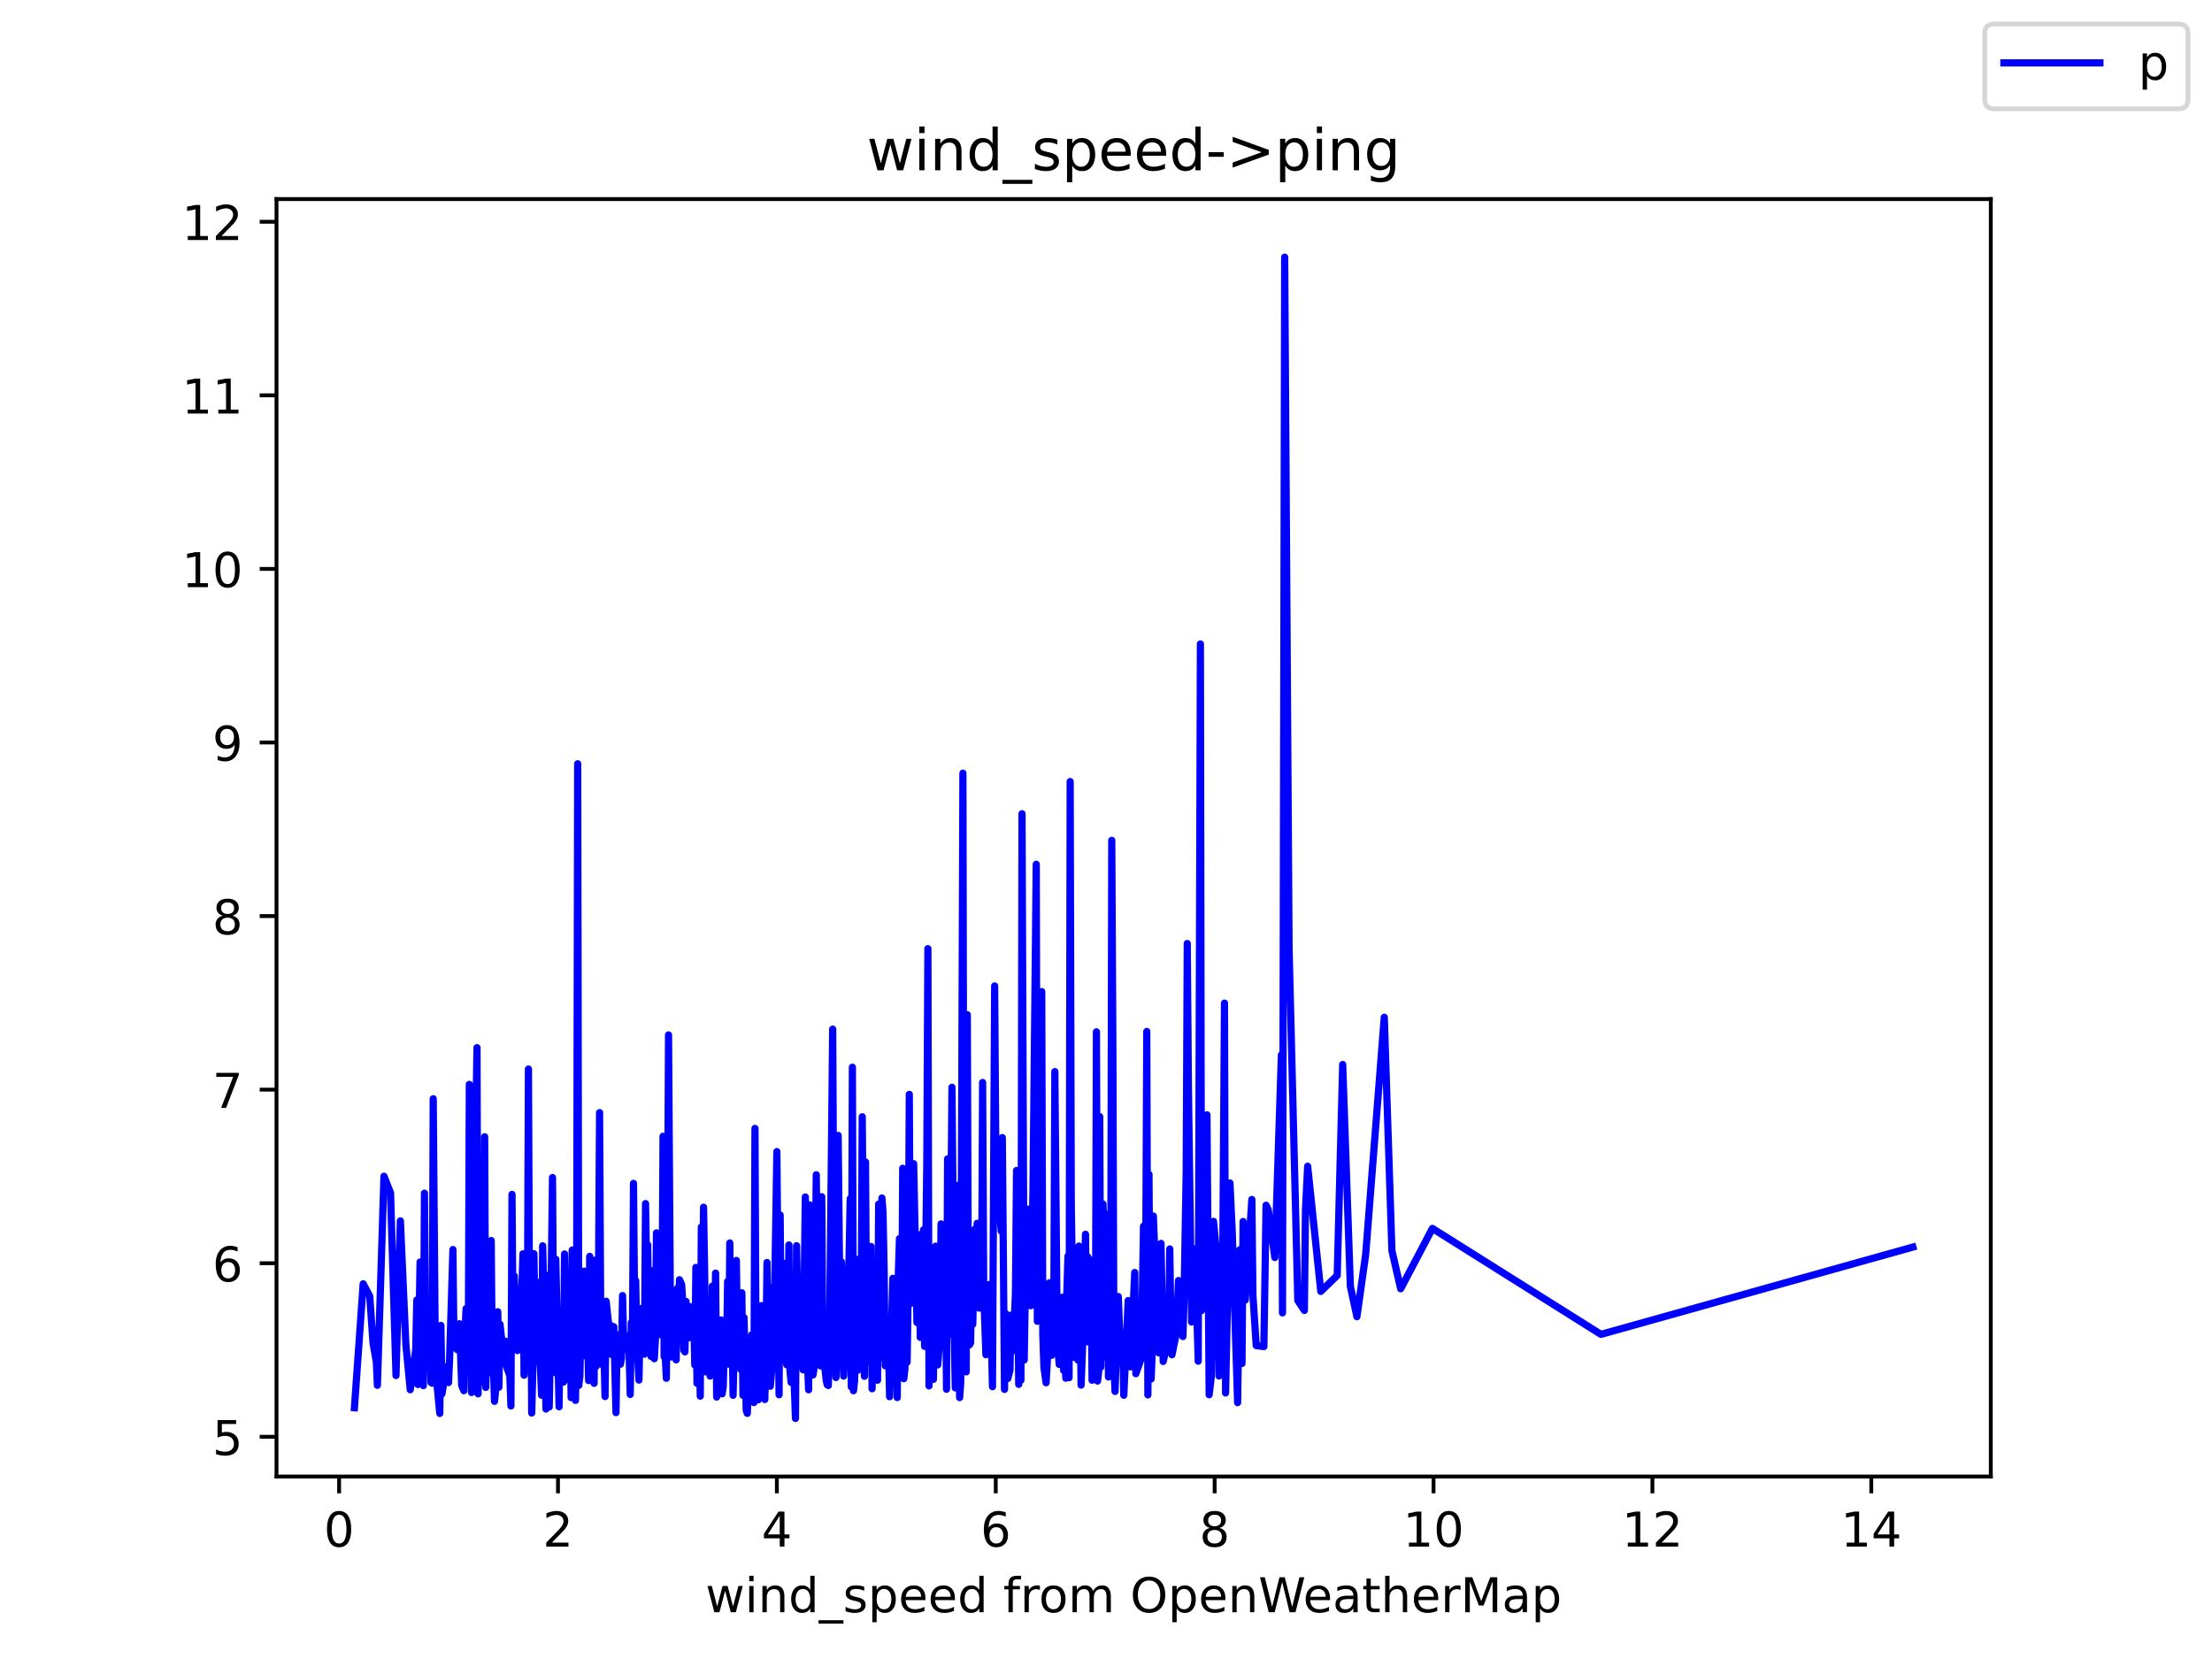 <?xml version="1.0" encoding="utf-8" standalone="no"?>
<!DOCTYPE svg PUBLIC "-//W3C//DTD SVG 1.1//EN"
  "http://www.w3.org/Graphics/SVG/1.1/DTD/svg11.dtd">
<!-- Created with matplotlib (https://matplotlib.org/) -->
<svg height="345.6pt" version="1.1" viewBox="0 0 460.8 345.6" width="460.8pt" xmlns="http://www.w3.org/2000/svg" xmlns:xlink="http://www.w3.org/1999/xlink">
 <defs>
  <style type="text/css">*{stroke-linecap:butt;stroke-linejoin:round;}</style>
 </defs>
 <g id="figure_1">
  <g id="patch_1">
   <path d="M 0 345.6 
L 460.8 345.6 
L 460.8 0 
L 0 0 
z
" style="fill:#ffffff;"/>
  </g>
  <g id="axes_1">
   <g id="patch_2">
    <path d="M 57.6 307.584 
L 414.72 307.584 
L 414.72 41.472 
L 57.6 41.472 
z
" style="fill:#ffffff;"/>
   </g>
   <g id="matplotlib.axis_1">
    <g id="xtick_1">
     <g id="line2d_1">
      <defs>
       <path d="M 0 0 
L 0 3.5 
" id="mdfc6bd6bf9" style="stroke:#000000;stroke-width:0.8;"/>
      </defs>
      <g>
       <use style="stroke:#000000;stroke-width:0.8;" x="70.641" xlink:href="#mdfc6bd6bf9" y="307.584"/>
      </g>
     </g>
     <g id="text_1">
      <!-- 0 -->
      <g transform="translate(67.46 322.182)scale(0.1 -0.1)">
       <defs>
        <path d="M 31.781 66.406 
Q 24.172 66.406 20.328 58.906 
Q 16.5 51.422 16.5 36.375 
Q 16.5 21.391 20.328 13.891 
Q 24.172 6.391 31.781 6.391 
Q 39.453 6.391 43.281 13.891 
Q 47.125 21.391 47.125 36.375 
Q 47.125 51.422 43.281 58.906 
Q 39.453 66.406 31.781 66.406 
z
M 31.781 74.219 
Q 44.047 74.219 50.516 64.516 
Q 56.984 54.828 56.984 36.375 
Q 56.984 17.969 50.516 8.266 
Q 44.047 -1.422 31.781 -1.422 
Q 19.531 -1.422 13.062 8.266 
Q 6.594 17.969 6.594 36.375 
Q 6.594 54.828 13.062 64.516 
Q 19.531 74.219 31.781 74.219 
z
" id="DejaVuSans-48"/>
       </defs>
       <use xlink:href="#DejaVuSans-48"/>
      </g>
     </g>
    </g>
    <g id="xtick_2">
     <g id="line2d_2">
      <g>
       <use style="stroke:#000000;stroke-width:0.8;" x="116.238" xlink:href="#mdfc6bd6bf9" y="307.584"/>
      </g>
     </g>
     <g id="text_2">
      <!-- 2 -->
      <g transform="translate(113.057 322.182)scale(0.1 -0.1)">
       <defs>
        <path d="M 19.188 8.297 
L 53.609 8.297 
L 53.609 0 
L 7.328 0 
L 7.328 8.297 
Q 12.938 14.109 22.625 23.891 
Q 32.328 33.688 34.812 36.531 
Q 39.547 41.844 41.422 45.531 
Q 43.312 49.219 43.312 52.781 
Q 43.312 58.594 39.234 62.25 
Q 35.156 65.922 28.609 65.922 
Q 23.969 65.922 18.812 64.312 
Q 13.672 62.703 7.812 59.422 
L 7.812 69.391 
Q 13.766 71.781 18.938 73 
Q 24.125 74.219 28.422 74.219 
Q 39.75 74.219 46.484 68.547 
Q 53.219 62.891 53.219 53.422 
Q 53.219 48.922 51.531 44.891 
Q 49.859 40.875 45.406 35.406 
Q 44.188 33.984 37.641 27.219 
Q 31.109 20.453 19.188 8.297 
z
" id="DejaVuSans-50"/>
       </defs>
       <use xlink:href="#DejaVuSans-50"/>
      </g>
     </g>
    </g>
    <g id="xtick_3">
     <g id="line2d_3">
      <g>
       <use style="stroke:#000000;stroke-width:0.8;" x="161.836" xlink:href="#mdfc6bd6bf9" y="307.584"/>
      </g>
     </g>
     <g id="text_3">
      <!-- 4 -->
      <g transform="translate(158.655 322.182)scale(0.1 -0.1)">
       <defs>
        <path d="M 37.797 64.312 
L 12.891 25.391 
L 37.797 25.391 
z
M 35.203 72.906 
L 47.609 72.906 
L 47.609 25.391 
L 58.016 25.391 
L 58.016 17.188 
L 47.609 17.188 
L 47.609 0 
L 37.797 0 
L 37.797 17.188 
L 4.891 17.188 
L 4.891 26.703 
z
" id="DejaVuSans-52"/>
       </defs>
       <use xlink:href="#DejaVuSans-52"/>
      </g>
     </g>
    </g>
    <g id="xtick_4">
     <g id="line2d_4">
      <g>
       <use style="stroke:#000000;stroke-width:0.8;" x="207.434" xlink:href="#mdfc6bd6bf9" y="307.584"/>
      </g>
     </g>
     <g id="text_4">
      <!-- 6 -->
      <g transform="translate(204.252 322.182)scale(0.1 -0.1)">
       <defs>
        <path d="M 33.016 40.375 
Q 26.375 40.375 22.484 35.828 
Q 18.609 31.297 18.609 23.391 
Q 18.609 15.531 22.484 10.953 
Q 26.375 6.391 33.016 6.391 
Q 39.656 6.391 43.531 10.953 
Q 47.406 15.531 47.406 23.391 
Q 47.406 31.297 43.531 35.828 
Q 39.656 40.375 33.016 40.375 
z
M 52.594 71.297 
L 52.594 62.312 
Q 48.875 64.062 45.094 64.984 
Q 41.312 65.922 37.594 65.922 
Q 27.828 65.922 22.672 59.328 
Q 17.531 52.734 16.797 39.406 
Q 19.672 43.656 24.016 45.922 
Q 28.375 48.188 33.594 48.188 
Q 44.578 48.188 50.953 41.516 
Q 57.328 34.859 57.328 23.391 
Q 57.328 12.156 50.688 5.359 
Q 44.047 -1.422 33.016 -1.422 
Q 20.359 -1.422 13.672 8.266 
Q 6.984 17.969 6.984 36.375 
Q 6.984 53.656 15.188 63.938 
Q 23.391 74.219 37.203 74.219 
Q 40.922 74.219 44.703 73.484 
Q 48.484 72.75 52.594 71.297 
z
" id="DejaVuSans-54"/>
       </defs>
       <use xlink:href="#DejaVuSans-54"/>
      </g>
     </g>
    </g>
    <g id="xtick_5">
     <g id="line2d_5">
      <g>
       <use style="stroke:#000000;stroke-width:0.8;" x="253.031" xlink:href="#mdfc6bd6bf9" y="307.584"/>
      </g>
     </g>
     <g id="text_5">
      <!-- 8 -->
      <g transform="translate(249.85 322.182)scale(0.1 -0.1)">
       <defs>
        <path d="M 31.781 34.625 
Q 24.75 34.625 20.719 30.859 
Q 16.703 27.094 16.703 20.516 
Q 16.703 13.922 20.719 10.156 
Q 24.75 6.391 31.781 6.391 
Q 38.812 6.391 42.859 10.172 
Q 46.922 13.969 46.922 20.516 
Q 46.922 27.094 42.891 30.859 
Q 38.875 34.625 31.781 34.625 
z
M 21.922 38.812 
Q 15.578 40.375 12.031 44.719 
Q 8.5 49.078 8.5 55.328 
Q 8.5 64.062 14.719 69.141 
Q 20.953 74.219 31.781 74.219 
Q 42.672 74.219 48.875 69.141 
Q 55.078 64.062 55.078 55.328 
Q 55.078 49.078 51.531 44.719 
Q 48 40.375 41.703 38.812 
Q 48.828 37.156 52.797 32.312 
Q 56.781 27.484 56.781 20.516 
Q 56.781 9.906 50.312 4.234 
Q 43.844 -1.422 31.781 -1.422 
Q 19.734 -1.422 13.25 4.234 
Q 6.781 9.906 6.781 20.516 
Q 6.781 27.484 10.781 32.312 
Q 14.797 37.156 21.922 38.812 
z
M 18.312 54.391 
Q 18.312 48.734 21.844 45.562 
Q 25.391 42.391 31.781 42.391 
Q 38.141 42.391 41.719 45.562 
Q 45.312 48.734 45.312 54.391 
Q 45.312 60.062 41.719 63.234 
Q 38.141 66.406 31.781 66.406 
Q 25.391 66.406 21.844 63.234 
Q 18.312 60.062 18.312 54.391 
z
" id="DejaVuSans-56"/>
       </defs>
       <use xlink:href="#DejaVuSans-56"/>
      </g>
     </g>
    </g>
    <g id="xtick_6">
     <g id="line2d_6">
      <g>
       <use style="stroke:#000000;stroke-width:0.8;" x="298.629" xlink:href="#mdfc6bd6bf9" y="307.584"/>
      </g>
     </g>
     <g id="text_6">
      <!-- 10 -->
      <g transform="translate(292.266 322.182)scale(0.1 -0.1)">
       <defs>
        <path d="M 12.406 8.297 
L 28.516 8.297 
L 28.516 63.922 
L 10.984 60.406 
L 10.984 69.391 
L 28.422 72.906 
L 38.281 72.906 
L 38.281 8.297 
L 54.391 8.297 
L 54.391 0 
L 12.406 0 
z
" id="DejaVuSans-49"/>
       </defs>
       <use xlink:href="#DejaVuSans-49"/>
       <use x="63.623" xlink:href="#DejaVuSans-48"/>
      </g>
     </g>
    </g>
    <g id="xtick_7">
     <g id="line2d_7">
      <g>
       <use style="stroke:#000000;stroke-width:0.8;" x="344.226" xlink:href="#mdfc6bd6bf9" y="307.584"/>
      </g>
     </g>
     <g id="text_7">
      <!-- 12 -->
      <g transform="translate(337.864 322.182)scale(0.1 -0.1)">
       <use xlink:href="#DejaVuSans-49"/>
       <use x="63.623" xlink:href="#DejaVuSans-50"/>
      </g>
     </g>
    </g>
    <g id="xtick_8">
     <g id="line2d_8">
      <g>
       <use style="stroke:#000000;stroke-width:0.8;" x="389.824" xlink:href="#mdfc6bd6bf9" y="307.584"/>
      </g>
     </g>
     <g id="text_8">
      <!-- 14 -->
      <g transform="translate(383.461 322.182)scale(0.1 -0.1)">
       <use xlink:href="#DejaVuSans-49"/>
       <use x="63.623" xlink:href="#DejaVuSans-52"/>
      </g>
     </g>
    </g>
    <g id="text_9">
     <!-- wind_speed from OpenWeatherMap -->
     <g transform="translate(146.962 335.861)scale(0.1 -0.1)">
      <defs>
       <path d="M 4.203 54.688 
L 13.188 54.688 
L 24.422 12.016 
L 35.594 54.688 
L 46.188 54.688 
L 57.422 12.016 
L 68.609 54.688 
L 77.594 54.688 
L 63.281 0 
L 52.688 0 
L 40.922 44.828 
L 29.109 0 
L 18.5 0 
z
" id="DejaVuSans-119"/>
       <path d="M 9.422 54.688 
L 18.406 54.688 
L 18.406 0 
L 9.422 0 
z
M 9.422 75.984 
L 18.406 75.984 
L 18.406 64.594 
L 9.422 64.594 
z
" id="DejaVuSans-105"/>
       <path d="M 54.891 33.016 
L 54.891 0 
L 45.906 0 
L 45.906 32.719 
Q 45.906 40.484 42.875 44.328 
Q 39.844 48.188 33.797 48.188 
Q 26.516 48.188 22.312 43.547 
Q 18.109 38.922 18.109 30.906 
L 18.109 0 
L 9.078 0 
L 9.078 54.688 
L 18.109 54.688 
L 18.109 46.188 
Q 21.344 51.125 25.703 53.562 
Q 30.078 56 35.797 56 
Q 45.219 56 50.047 50.172 
Q 54.891 44.344 54.891 33.016 
z
" id="DejaVuSans-110"/>
       <path d="M 45.406 46.391 
L 45.406 75.984 
L 54.391 75.984 
L 54.391 0 
L 45.406 0 
L 45.406 8.203 
Q 42.578 3.328 38.25 0.953 
Q 33.938 -1.422 27.875 -1.422 
Q 17.969 -1.422 11.734 6.484 
Q 5.516 14.406 5.516 27.297 
Q 5.516 40.188 11.734 48.094 
Q 17.969 56 27.875 56 
Q 33.938 56 38.25 53.625 
Q 42.578 51.266 45.406 46.391 
z
M 14.797 27.297 
Q 14.797 17.391 18.875 11.75 
Q 22.953 6.109 30.078 6.109 
Q 37.203 6.109 41.297 11.75 
Q 45.406 17.391 45.406 27.297 
Q 45.406 37.203 41.297 42.844 
Q 37.203 48.484 30.078 48.484 
Q 22.953 48.484 18.875 42.844 
Q 14.797 37.203 14.797 27.297 
z
" id="DejaVuSans-100"/>
       <path d="M 50.984 -16.609 
L 50.984 -23.578 
L -0.984 -23.578 
L -0.984 -16.609 
z
" id="DejaVuSans-95"/>
       <path d="M 44.281 53.078 
L 44.281 44.578 
Q 40.484 46.531 36.375 47.5 
Q 32.281 48.484 27.875 48.484 
Q 21.188 48.484 17.844 46.438 
Q 14.5 44.391 14.5 40.281 
Q 14.5 37.156 16.891 35.375 
Q 19.281 33.594 26.516 31.984 
L 29.594 31.297 
Q 39.156 29.25 43.188 25.516 
Q 47.219 21.781 47.219 15.094 
Q 47.219 7.469 41.188 3.016 
Q 35.156 -1.422 24.609 -1.422 
Q 20.219 -1.422 15.453 -0.562 
Q 10.688 0.297 5.422 2 
L 5.422 11.281 
Q 10.406 8.688 15.234 7.391 
Q 20.062 6.109 24.812 6.109 
Q 31.156 6.109 34.562 8.281 
Q 37.984 10.453 37.984 14.406 
Q 37.984 18.062 35.516 20.016 
Q 33.062 21.969 24.703 23.781 
L 21.578 24.516 
Q 13.234 26.266 9.516 29.906 
Q 5.812 33.547 5.812 39.891 
Q 5.812 47.609 11.281 51.797 
Q 16.75 56 26.812 56 
Q 31.781 56 36.172 55.266 
Q 40.578 54.547 44.281 53.078 
z
" id="DejaVuSans-115"/>
       <path d="M 18.109 8.203 
L 18.109 -20.797 
L 9.078 -20.797 
L 9.078 54.688 
L 18.109 54.688 
L 18.109 46.391 
Q 20.953 51.266 25.266 53.625 
Q 29.594 56 35.594 56 
Q 45.562 56 51.781 48.094 
Q 58.016 40.188 58.016 27.297 
Q 58.016 14.406 51.781 6.484 
Q 45.562 -1.422 35.594 -1.422 
Q 29.594 -1.422 25.266 0.953 
Q 20.953 3.328 18.109 8.203 
z
M 48.688 27.297 
Q 48.688 37.203 44.609 42.844 
Q 40.531 48.484 33.406 48.484 
Q 26.266 48.484 22.188 42.844 
Q 18.109 37.203 18.109 27.297 
Q 18.109 17.391 22.188 11.75 
Q 26.266 6.109 33.406 6.109 
Q 40.531 6.109 44.609 11.75 
Q 48.688 17.391 48.688 27.297 
z
" id="DejaVuSans-112"/>
       <path d="M 56.203 29.594 
L 56.203 25.203 
L 14.891 25.203 
Q 15.484 15.922 20.484 11.062 
Q 25.484 6.203 34.422 6.203 
Q 39.594 6.203 44.453 7.469 
Q 49.312 8.734 54.109 11.281 
L 54.109 2.781 
Q 49.266 0.734 44.188 -0.344 
Q 39.109 -1.422 33.891 -1.422 
Q 20.797 -1.422 13.156 6.188 
Q 5.516 13.812 5.516 26.812 
Q 5.516 40.234 12.766 48.109 
Q 20.016 56 32.328 56 
Q 43.359 56 49.781 48.891 
Q 56.203 41.797 56.203 29.594 
z
M 47.219 32.234 
Q 47.125 39.594 43.094 43.984 
Q 39.062 48.391 32.422 48.391 
Q 24.906 48.391 20.391 44.141 
Q 15.875 39.891 15.188 32.172 
z
" id="DejaVuSans-101"/>
       <path id="DejaVuSans-32"/>
       <path d="M 37.109 75.984 
L 37.109 68.5 
L 28.516 68.5 
Q 23.688 68.5 21.797 66.547 
Q 19.922 64.594 19.922 59.516 
L 19.922 54.688 
L 34.719 54.688 
L 34.719 47.703 
L 19.922 47.703 
L 19.922 0 
L 10.891 0 
L 10.891 47.703 
L 2.297 47.703 
L 2.297 54.688 
L 10.891 54.688 
L 10.891 58.5 
Q 10.891 67.625 15.141 71.797 
Q 19.391 75.984 28.609 75.984 
z
" id="DejaVuSans-102"/>
       <path d="M 41.109 46.297 
Q 39.594 47.172 37.812 47.578 
Q 36.031 48 33.891 48 
Q 26.266 48 22.188 43.047 
Q 18.109 38.094 18.109 28.812 
L 18.109 0 
L 9.078 0 
L 9.078 54.688 
L 18.109 54.688 
L 18.109 46.188 
Q 20.953 51.172 25.484 53.578 
Q 30.031 56 36.531 56 
Q 37.453 56 38.578 55.875 
Q 39.703 55.766 41.062 55.516 
z
" id="DejaVuSans-114"/>
       <path d="M 30.609 48.391 
Q 23.391 48.391 19.188 42.75 
Q 14.984 37.109 14.984 27.297 
Q 14.984 17.484 19.156 11.844 
Q 23.344 6.203 30.609 6.203 
Q 37.797 6.203 41.984 11.859 
Q 46.188 17.531 46.188 27.297 
Q 46.188 37.016 41.984 42.703 
Q 37.797 48.391 30.609 48.391 
z
M 30.609 56 
Q 42.328 56 49.016 48.375 
Q 55.719 40.766 55.719 27.297 
Q 55.719 13.875 49.016 6.219 
Q 42.328 -1.422 30.609 -1.422 
Q 18.844 -1.422 12.172 6.219 
Q 5.516 13.875 5.516 27.297 
Q 5.516 40.766 12.172 48.375 
Q 18.844 56 30.609 56 
z
" id="DejaVuSans-111"/>
       <path d="M 52 44.188 
Q 55.375 50.25 60.062 53.125 
Q 64.75 56 71.094 56 
Q 79.641 56 84.281 50.016 
Q 88.922 44.047 88.922 33.016 
L 88.922 0 
L 79.891 0 
L 79.891 32.719 
Q 79.891 40.578 77.094 44.375 
Q 74.312 48.188 68.609 48.188 
Q 61.625 48.188 57.562 43.547 
Q 53.516 38.922 53.516 30.906 
L 53.516 0 
L 44.484 0 
L 44.484 32.719 
Q 44.484 40.625 41.703 44.406 
Q 38.922 48.188 33.109 48.188 
Q 26.219 48.188 22.156 43.531 
Q 18.109 38.875 18.109 30.906 
L 18.109 0 
L 9.078 0 
L 9.078 54.688 
L 18.109 54.688 
L 18.109 46.188 
Q 21.188 51.219 25.484 53.609 
Q 29.781 56 35.688 56 
Q 41.656 56 45.828 52.969 
Q 50 49.953 52 44.188 
z
" id="DejaVuSans-109"/>
       <path d="M 39.406 66.219 
Q 28.656 66.219 22.328 58.203 
Q 16.016 50.203 16.016 36.375 
Q 16.016 22.609 22.328 14.594 
Q 28.656 6.594 39.406 6.594 
Q 50.141 6.594 56.422 14.594 
Q 62.703 22.609 62.703 36.375 
Q 62.703 50.203 56.422 58.203 
Q 50.141 66.219 39.406 66.219 
z
M 39.406 74.219 
Q 54.734 74.219 63.906 63.938 
Q 73.094 53.656 73.094 36.375 
Q 73.094 19.141 63.906 8.859 
Q 54.734 -1.422 39.406 -1.422 
Q 24.031 -1.422 14.812 8.828 
Q 5.609 19.094 5.609 36.375 
Q 5.609 53.656 14.812 63.938 
Q 24.031 74.219 39.406 74.219 
z
" id="DejaVuSans-79"/>
       <path d="M 3.328 72.906 
L 13.281 72.906 
L 28.609 11.281 
L 43.891 72.906 
L 54.984 72.906 
L 70.312 11.281 
L 85.594 72.906 
L 95.609 72.906 
L 77.297 0 
L 64.891 0 
L 49.516 63.281 
L 33.984 0 
L 21.578 0 
z
" id="DejaVuSans-87"/>
       <path d="M 34.281 27.484 
Q 23.391 27.484 19.188 25 
Q 14.984 22.516 14.984 16.5 
Q 14.984 11.719 18.141 8.906 
Q 21.297 6.109 26.703 6.109 
Q 34.188 6.109 38.703 11.406 
Q 43.219 16.703 43.219 25.484 
L 43.219 27.484 
z
M 52.203 31.203 
L 52.203 0 
L 43.219 0 
L 43.219 8.297 
Q 40.141 3.328 35.547 0.953 
Q 30.953 -1.422 24.312 -1.422 
Q 15.922 -1.422 10.953 3.297 
Q 6 8.016 6 15.922 
Q 6 25.141 12.172 29.828 
Q 18.359 34.516 30.609 34.516 
L 43.219 34.516 
L 43.219 35.406 
Q 43.219 41.609 39.141 45 
Q 35.062 48.391 27.688 48.391 
Q 23 48.391 18.547 47.266 
Q 14.109 46.141 10.016 43.891 
L 10.016 52.203 
Q 14.938 54.109 19.578 55.047 
Q 24.219 56 28.609 56 
Q 40.484 56 46.344 49.844 
Q 52.203 43.703 52.203 31.203 
z
" id="DejaVuSans-97"/>
       <path d="M 18.312 70.219 
L 18.312 54.688 
L 36.812 54.688 
L 36.812 47.703 
L 18.312 47.703 
L 18.312 18.016 
Q 18.312 11.328 20.141 9.422 
Q 21.969 7.516 27.594 7.516 
L 36.812 7.516 
L 36.812 0 
L 27.594 0 
Q 17.188 0 13.234 3.875 
Q 9.281 7.766 9.281 18.016 
L 9.281 47.703 
L 2.688 47.703 
L 2.688 54.688 
L 9.281 54.688 
L 9.281 70.219 
z
" id="DejaVuSans-116"/>
       <path d="M 54.891 33.016 
L 54.891 0 
L 45.906 0 
L 45.906 32.719 
Q 45.906 40.484 42.875 44.328 
Q 39.844 48.188 33.797 48.188 
Q 26.516 48.188 22.312 43.547 
Q 18.109 38.922 18.109 30.906 
L 18.109 0 
L 9.078 0 
L 9.078 75.984 
L 18.109 75.984 
L 18.109 46.188 
Q 21.344 51.125 25.703 53.562 
Q 30.078 56 35.797 56 
Q 45.219 56 50.047 50.172 
Q 54.891 44.344 54.891 33.016 
z
" id="DejaVuSans-104"/>
       <path d="M 9.812 72.906 
L 24.516 72.906 
L 43.109 23.297 
L 61.812 72.906 
L 76.516 72.906 
L 76.516 0 
L 66.891 0 
L 66.891 64.016 
L 48.094 14.016 
L 38.188 14.016 
L 19.391 64.016 
L 19.391 0 
L 9.812 0 
z
" id="DejaVuSans-77"/>
      </defs>
      <use xlink:href="#DejaVuSans-119"/>
      <use x="81.787" xlink:href="#DejaVuSans-105"/>
      <use x="109.57" xlink:href="#DejaVuSans-110"/>
      <use x="172.949" xlink:href="#DejaVuSans-100"/>
      <use x="236.426" xlink:href="#DejaVuSans-95"/>
      <use x="286.426" xlink:href="#DejaVuSans-115"/>
      <use x="338.525" xlink:href="#DejaVuSans-112"/>
      <use x="402.002" xlink:href="#DejaVuSans-101"/>
      <use x="463.525" xlink:href="#DejaVuSans-101"/>
      <use x="525.049" xlink:href="#DejaVuSans-100"/>
      <use x="588.525" xlink:href="#DejaVuSans-32"/>
      <use x="620.312" xlink:href="#DejaVuSans-102"/>
      <use x="655.518" xlink:href="#DejaVuSans-114"/>
      <use x="694.381" xlink:href="#DejaVuSans-111"/>
      <use x="755.562" xlink:href="#DejaVuSans-109"/>
      <use x="852.975" xlink:href="#DejaVuSans-32"/>
      <use x="884.762" xlink:href="#DejaVuSans-79"/>
      <use x="963.473" xlink:href="#DejaVuSans-112"/>
      <use x="1026.949" xlink:href="#DejaVuSans-101"/>
      <use x="1088.473" xlink:href="#DejaVuSans-110"/>
      <use x="1151.852" xlink:href="#DejaVuSans-87"/>
      <use x="1244.854" xlink:href="#DejaVuSans-101"/>
      <use x="1306.377" xlink:href="#DejaVuSans-97"/>
      <use x="1367.656" xlink:href="#DejaVuSans-116"/>
      <use x="1406.865" xlink:href="#DejaVuSans-104"/>
      <use x="1470.244" xlink:href="#DejaVuSans-101"/>
      <use x="1531.768" xlink:href="#DejaVuSans-114"/>
      <use x="1572.881" xlink:href="#DejaVuSans-77"/>
      <use x="1659.16" xlink:href="#DejaVuSans-97"/>
      <use x="1720.439" xlink:href="#DejaVuSans-112"/>
     </g>
    </g>
   </g>
   <g id="matplotlib.axis_2">
    <g id="ytick_1">
     <g id="line2d_9">
      <defs>
       <path d="M 0 0 
L -3.5 0 
" id="mfb25d4d3c7" style="stroke:#000000;stroke-width:0.8;"/>
      </defs>
      <g>
       <use style="stroke:#000000;stroke-width:0.8;" x="57.6" xlink:href="#mfb25d4d3c7" y="299.309"/>
      </g>
     </g>
     <g id="text_10">
      <!-- 5 -->
      <g transform="translate(44.237 303.108)scale(0.1 -0.1)">
       <defs>
        <path d="M 10.797 72.906 
L 49.516 72.906 
L 49.516 64.594 
L 19.828 64.594 
L 19.828 46.734 
Q 21.969 47.469 24.109 47.828 
Q 26.266 48.188 28.422 48.188 
Q 40.625 48.188 47.75 41.5 
Q 54.891 34.812 54.891 23.391 
Q 54.891 11.625 47.562 5.094 
Q 40.234 -1.422 26.906 -1.422 
Q 22.312 -1.422 17.547 -0.641 
Q 12.797 0.141 7.719 1.703 
L 7.719 11.625 
Q 12.109 9.234 16.797 8.062 
Q 21.484 6.891 26.703 6.891 
Q 35.156 6.891 40.078 11.328 
Q 45.016 15.766 45.016 23.391 
Q 45.016 31 40.078 35.438 
Q 35.156 39.891 26.703 39.891 
Q 22.75 39.891 18.812 39.016 
Q 14.891 38.141 10.797 36.281 
z
" id="DejaVuSans-53"/>
       </defs>
       <use xlink:href="#DejaVuSans-53"/>
      </g>
     </g>
    </g>
    <g id="ytick_2">
     <g id="line2d_10">
      <g>
       <use style="stroke:#000000;stroke-width:0.8;" x="57.6" xlink:href="#mfb25d4d3c7" y="263.15"/>
      </g>
     </g>
     <g id="text_11">
      <!-- 6 -->
      <g transform="translate(44.237 266.949)scale(0.1 -0.1)">
       <use xlink:href="#DejaVuSans-54"/>
      </g>
     </g>
    </g>
    <g id="ytick_3">
     <g id="line2d_11">
      <g>
       <use style="stroke:#000000;stroke-width:0.8;" x="57.6" xlink:href="#mfb25d4d3c7" y="226.991"/>
      </g>
     </g>
     <g id="text_12">
      <!-- 7 -->
      <g transform="translate(44.237 230.79)scale(0.1 -0.1)">
       <defs>
        <path d="M 8.203 72.906 
L 55.078 72.906 
L 55.078 68.703 
L 28.609 0 
L 18.312 0 
L 43.219 64.594 
L 8.203 64.594 
z
" id="DejaVuSans-55"/>
       </defs>
       <use xlink:href="#DejaVuSans-55"/>
      </g>
     </g>
    </g>
    <g id="ytick_4">
     <g id="line2d_12">
      <g>
       <use style="stroke:#000000;stroke-width:0.8;" x="57.6" xlink:href="#mfb25d4d3c7" y="190.832"/>
      </g>
     </g>
     <g id="text_13">
      <!-- 8 -->
      <g transform="translate(44.237 194.631)scale(0.1 -0.1)">
       <use xlink:href="#DejaVuSans-56"/>
      </g>
     </g>
    </g>
    <g id="ytick_5">
     <g id="line2d_13">
      <g>
       <use style="stroke:#000000;stroke-width:0.8;" x="57.6" xlink:href="#mfb25d4d3c7" y="154.672"/>
      </g>
     </g>
     <g id="text_14">
      <!-- 9 -->
      <g transform="translate(44.237 158.472)scale(0.1 -0.1)">
       <defs>
        <path d="M 10.984 1.516 
L 10.984 10.5 
Q 14.703 8.734 18.5 7.812 
Q 22.312 6.891 25.984 6.891 
Q 35.75 6.891 40.891 13.453 
Q 46.047 20.016 46.781 33.406 
Q 43.953 29.203 39.594 26.953 
Q 35.25 24.703 29.984 24.703 
Q 19.047 24.703 12.672 31.312 
Q 6.297 37.938 6.297 49.422 
Q 6.297 60.641 12.938 67.422 
Q 19.578 74.219 30.609 74.219 
Q 43.266 74.219 49.922 64.516 
Q 56.594 54.828 56.594 36.375 
Q 56.594 19.141 48.406 8.859 
Q 40.234 -1.422 26.422 -1.422 
Q 22.703 -1.422 18.891 -0.688 
Q 15.094 0.047 10.984 1.516 
z
M 30.609 32.422 
Q 37.25 32.422 41.125 36.953 
Q 45.016 41.5 45.016 49.422 
Q 45.016 57.281 41.125 61.844 
Q 37.25 66.406 30.609 66.406 
Q 23.969 66.406 20.094 61.844 
Q 16.219 57.281 16.219 49.422 
Q 16.219 41.5 20.094 36.953 
Q 23.969 32.422 30.609 32.422 
z
" id="DejaVuSans-57"/>
       </defs>
       <use xlink:href="#DejaVuSans-57"/>
      </g>
     </g>
    </g>
    <g id="ytick_6">
     <g id="line2d_14">
      <g>
       <use style="stroke:#000000;stroke-width:0.8;" x="57.6" xlink:href="#mfb25d4d3c7" y="118.513"/>
      </g>
     </g>
     <g id="text_15">
      <!-- 10 -->
      <g transform="translate(37.875 122.313)scale(0.1 -0.1)">
       <use xlink:href="#DejaVuSans-49"/>
       <use x="63.623" xlink:href="#DejaVuSans-48"/>
      </g>
     </g>
    </g>
    <g id="ytick_7">
     <g id="line2d_15">
      <g>
       <use style="stroke:#000000;stroke-width:0.8;" x="57.6" xlink:href="#mfb25d4d3c7" y="82.354"/>
      </g>
     </g>
     <g id="text_16">
      <!-- 11 -->
      <g transform="translate(37.875 86.153)scale(0.1 -0.1)">
       <use xlink:href="#DejaVuSans-49"/>
       <use x="63.623" xlink:href="#DejaVuSans-49"/>
      </g>
     </g>
    </g>
    <g id="ytick_8">
     <g id="line2d_16">
      <g>
       <use style="stroke:#000000;stroke-width:0.8;" x="57.6" xlink:href="#mfb25d4d3c7" y="46.195"/>
      </g>
     </g>
     <g id="text_17">
      <!-- 12 -->
      <g transform="translate(37.875 49.994)scale(0.1 -0.1)">
       <use xlink:href="#DejaVuSans-49"/>
       <use x="63.623" xlink:href="#DejaVuSans-50"/>
      </g>
     </g>
    </g>
   </g>
   <g id="line2d_17">
    <path clip-path="url(#p16eadf7fb7)" d="M 73.833 293.255 
L 75.657 267.433 
L 77.025 270.029 
L 77.709 279.789 
L 78.392 283.676 
L 78.62 288.582 
L 79.988 245.034 
L 81.356 248.505 
L 82.496 286.545 
L 83.408 254.333 
L 84.548 280.084 
L 85.46 289.504 
L 86.6 281.177 
L 86.828 270.821 
L 87.056 288.418 
L 87.512 262.897 
L 87.74 285.026 
L 88.196 288.651 
L 88.424 248.566 
L 88.652 279.4 
L 89.564 280.609 
L 89.792 288.009 
L 90.02 288.145 
L 90.248 228.884 
L 90.704 285.068 
L 91.616 294.447 
L 91.844 276.108 
L 92.072 290.352 
L 92.984 284.737 
L 93.212 285.478 
L 93.44 288.015 
L 93.668 282.829 
L 94.352 260.305 
L 94.58 280.779 
L 94.808 280.243 
L 95.264 281.163 
L 95.72 275.754 
L 96.176 288.603 
L 96.632 289.706 
L 96.859 277.854 
L 97.087 272.629 
L 97.315 284.892 
L 97.543 284.533 
L 97.771 225.895 
L 98.227 290.088 
L 99.367 218.248 
L 99.595 290.364 
L 99.823 249.43 
L 100.051 278.415 
L 100.279 284.397 
L 100.735 287.971 
L 100.963 236.808 
L 101.191 289.025 
L 101.419 280.337 
L 101.647 276.233 
L 101.875 268.929 
L 102.331 258.422 
L 102.559 286.147 
L 102.787 284.698 
L 103.015 291.92 
L 103.471 287.406 
L 103.699 273.262 
L 103.927 288.985 
L 104.155 275.861 
L 104.611 279.909 
L 105.295 279.406 
L 105.523 284.67 
L 106.207 286.582 
L 106.435 292.888 
L 106.663 248.816 
L 106.891 279.555 
L 107.119 265.798 
L 107.803 281.352 
L 108.487 275.77 
L 108.943 261.189 
L 109.171 286.478 
L 109.627 277.927 
L 109.855 279.03 
L 110.083 222.702 
L 110.311 274.378 
L 110.539 261.634 
L 110.767 294.359 
L 110.995 285.312 
L 111.223 261.165 
L 111.451 275.731 
L 111.907 267.131 
L 112.135 283.399 
L 112.363 282.557 
L 112.591 285.02 
L 112.819 290.643 
L 113.047 259.523 
L 113.275 268.71 
L 113.731 293.523 
L 113.959 288.306 
L 114.187 265.65 
L 114.415 293.104 
L 114.643 280.353 
L 115.099 245.298 
L 115.326 279.268 
L 115.554 285.924 
L 115.782 262.337 
L 116.466 293.059 
L 116.694 274.489 
L 116.922 284.236 
L 117.15 285.344 
L 117.378 287.914 
L 117.606 261.222 
L 118.062 287.317 
L 118.29 280.045 
L 118.518 276.806 
L 118.746 267.534 
L 118.974 291.148 
L 119.202 260.408 
L 119.43 276.486 
L 119.658 278.198 
L 119.886 291.727 
L 120.114 274.407 
L 120.342 159.108 
L 120.57 288.615 
L 120.798 286.665 
L 121.026 274.732 
L 121.254 271.882 
L 121.482 272.776 
L 121.71 264.802 
L 122.166 282.598 
L 122.394 277.381 
L 122.622 287.595 
L 122.85 261.72 
L 123.078 280.278 
L 123.306 284.492 
L 123.534 269.41 
L 123.762 288.171 
L 123.99 262.511 
L 124.218 284.592 
L 124.446 271.707 
L 124.674 267.161 
L 124.902 231.78 
L 125.13 273.184 
L 125.358 283.043 
L 125.586 284.408 
L 125.814 281.41 
L 126.042 290.926 
L 126.27 271.075 
L 126.954 277.451 
L 127.182 276.067 
L 127.41 282.169 
L 127.638 280.256 
L 127.866 276.38 
L 128.322 294.271 
L 128.55 279.165 
L 128.778 278.112 
L 129.234 284.194 
L 129.462 282.989 
L 129.69 269.889 
L 129.918 279.776 
L 130.146 278.106 
L 130.374 281.123 
L 130.83 280.856 
L 131.058 281.941 
L 131.286 290.486 
L 131.514 275.516 
L 131.742 279.189 
L 131.97 246.52 
L 132.198 272.228 
L 132.426 266.783 
L 132.654 279.178 
L 133.11 287.494 
L 133.338 275.75 
L 133.566 279.452 
L 133.794 272.496 
L 134.021 281.626 
L 134.249 282.094 
L 134.477 250.727 
L 134.705 264.368 
L 134.933 259.347 
L 135.161 278.903 
L 135.389 264.581 
L 135.617 282.568 
L 135.845 268.971 
L 136.073 282.254 
L 136.301 283.042 
L 136.529 279.121 
L 136.757 256.825 
L 136.985 274.231 
L 137.213 273.783 
L 137.441 270.451 
L 137.669 278.073 
L 137.897 275.149 
L 138.125 236.711 
L 138.353 282.651 
L 138.581 282.419 
L 138.809 287.12 
L 139.037 264.956 
L 139.265 215.593 
L 139.721 282.702 
L 139.949 271.11 
L 140.177 274.032 
L 140.405 272.536 
L 140.633 282.774 
L 140.861 283.28 
L 141.089 268.402 
L 141.317 273.589 
L 141.545 266.593 
L 142.001 267.593 
L 142.229 271.337 
L 142.457 281.281 
L 142.685 281.626 
L 142.913 271.112 
L 143.141 278.582 
L 143.369 276.235 
L 143.597 278.662 
L 143.825 272.206 
L 144.053 273.25 
L 144.281 272.927 
L 144.509 274.205 
L 144.737 284.357 
L 144.965 264.03 
L 145.193 288.162 
L 145.421 265.261 
L 145.877 290.841 
L 146.105 255.597 
L 146.333 281.613 
L 146.561 251.49 
L 146.789 264.731 
L 147.017 285.789 
L 147.245 274.731 
L 147.473 284.584 
L 147.701 280.741 
L 147.929 286.662 
L 148.157 285.194 
L 148.385 267.929 
L 148.613 270.288 
L 148.841 283.763 
L 149.069 265.215 
L 149.297 291.023 
L 149.525 286.705 
L 149.753 279.427 
L 149.981 289.863 
L 150.209 274.969 
L 150.437 290.36 
L 150.665 288.764 
L 150.893 280.24 
L 151.121 280.784 
L 151.349 282.123 
L 151.577 266.936 
L 151.805 284.185 
L 152.033 258.931 
L 152.261 284.026 
L 152.488 277.002 
L 152.716 290.665 
L 152.944 280.687 
L 153.172 282.463 
L 153.4 262.573 
L 153.628 279.93 
L 154.084 279.684 
L 154.312 285.272 
L 154.54 269.313 
L 154.768 290.67 
L 154.996 274.473 
L 155.452 293.787 
L 155.68 294.434 
L 156.136 281.202 
L 156.364 289.766 
L 156.592 278.07 
L 157.048 292.18 
L 157.276 235.07 
L 157.504 284.394 
L 157.732 284.171 
L 157.96 291.619 
L 158.188 275.912 
L 158.416 288.152 
L 158.644 271.984 
L 158.872 287.028 
L 159.1 280.137 
L 159.328 291.546 
L 159.556 280.851 
L 159.784 263.005 
L 160.012 283.011 
L 160.24 268.141 
L 160.468 288.782 
L 160.924 283.544 
L 161.152 283.49 
L 161.836 239.897 
L 162.292 290.553 
L 162.52 253.113 
L 162.748 279.69 
L 162.976 277.355 
L 163.204 278.258 
L 163.432 263.188 
L 163.66 282.048 
L 163.888 284.313 
L 164.116 277.424 
L 164.344 259.342 
L 164.572 285.56 
L 164.8 287.976 
L 165.028 280.091 
L 165.256 282.99 
L 165.712 295.488 
L 165.94 259.508 
L 166.396 282.856 
L 166.624 276.203 
L 167.308 285.366 
L 167.764 249.353 
L 167.992 278.608 
L 168.448 289.514 
L 168.676 250.997 
L 168.904 284.981 
L 169.132 277.914 
L 169.36 286.423 
L 169.588 285.016 
L 170.044 244.724 
L 170.5 283.037 
L 170.956 284.55 
L 171.183 249.301 
L 171.411 280.244 
L 171.639 275.86 
L 171.867 285.236 
L 172.095 287.462 
L 172.323 288.461 
L 172.551 288.627 
L 172.779 281.247 
L 173.463 214.383 
L 173.691 257.899 
L 174.147 286.965 
L 174.375 280.97 
L 174.603 236.528 
L 175.059 280.602 
L 175.287 262.869 
L 175.515 268.028 
L 175.743 286.662 
L 176.199 277.008 
L 176.655 273.002 
L 177.111 249.712 
L 177.339 288.907 
L 177.567 222.324 
L 177.795 289.717 
L 178.023 287.708 
L 178.251 262.285 
L 178.479 279.12 
L 178.707 285.456 
L 179.163 272.439 
L 179.391 274.223 
L 179.619 232.641 
L 180.075 286.705 
L 180.303 242.066 
L 180.531 278.809 
L 180.759 283.562 
L 180.987 271.637 
L 181.215 272.852 
L 181.443 259.662 
L 181.671 289.299 
L 182.127 271.349 
L 182.355 279.811 
L 182.811 287.524 
L 183.039 250.826 
L 183.495 282.773 
L 183.723 249.565 
L 183.951 252.623 
L 184.179 264.547 
L 184.407 284.512 
L 184.863 275.328 
L 185.091 280.156 
L 185.319 290.954 
L 186.003 266.301 
L 186.231 270.387 
L 186.459 280.819 
L 186.687 273.329 
L 186.915 291.132 
L 187.143 265.286 
L 187.371 258.035 
L 187.599 274.452 
L 187.827 278.225 
L 188.055 243.369 
L 188.283 287.211 
L 188.511 285.171 
L 188.739 264.833 
L 188.967 283.773 
L 189.195 268.72 
L 189.423 227.978 
L 189.651 271.565 
L 189.878 249.677 
L 190.106 262.538 
L 190.334 242.424 
L 191.018 275.501 
L 191.474 257.22 
L 191.702 278.589 
L 191.93 271.558 
L 192.158 277.531 
L 192.386 256.188 
L 192.614 280.483 
L 193.07 242.164 
L 193.298 197.621 
L 193.526 288.708 
L 193.754 277.774 
L 194.438 287.346 
L 194.894 259.605 
L 195.122 280.211 
L 195.35 284.332 
L 195.578 281.406 
L 195.806 279.99 
L 196.034 254.961 
L 196.262 271.101 
L 196.49 270.008 
L 196.718 260.129 
L 196.946 262.987 
L 197.174 289.405 
L 197.402 241.409 
L 197.63 268.621 
L 197.858 277.975 
L 198.314 226.502 
L 198.77 277.198 
L 198.998 289.121 
L 199.454 246.933 
L 199.91 291.145 
L 200.138 288.044 
L 200.594 161.066 
L 200.822 280.431 
L 201.05 256.129 
L 201.278 285.791 
L 201.506 211.382 
L 201.734 273.16 
L 201.962 280.158 
L 202.19 279.727 
L 202.418 267.501 
L 202.646 275.882 
L 203.102 256.054 
L 203.33 263.67 
L 203.558 254.854 
L 203.786 257.038 
L 204.014 272.515 
L 204.47 272.275 
L 204.698 225.504 
L 204.926 269.199 
L 205.382 282.209 
L 205.61 274.938 
L 206.066 267.587 
L 206.522 279.165 
L 206.75 288.879 
L 207.206 205.385 
L 207.434 239.32 
L 207.662 241.631 
L 207.89 247.259 
L 208.573 256.46 
L 208.801 236.983 
L 209.257 289.434 
L 209.485 273.606 
L 209.941 287.168 
L 210.397 285.409 
L 210.625 273.974 
L 210.853 281.493 
L 211.081 280.913 
L 211.537 269.267 
L 211.765 243.84 
L 212.221 288.387 
L 212.449 259.722 
L 212.677 287.525 
L 212.905 169.513 
L 213.361 283.316 
L 213.589 269.586 
L 213.817 270.072 
L 214.045 251.883 
L 214.273 265.867 
L 214.501 259.378 
L 214.729 272.009 
L 215.185 248.125 
L 215.869 180.044 
L 216.097 275.241 
L 216.553 247.332 
L 216.781 268.023 
L 217.009 206.571 
L 217.237 277.999 
L 217.465 284.821 
L 217.921 288.052 
L 218.377 279.97 
L 218.605 267.23 
L 218.833 279.819 
L 219.061 282.35 
L 219.289 273.26 
L 219.517 275.894 
L 219.745 223.23 
L 220.201 274.318 
L 220.429 281.44 
L 220.657 284.236 
L 221.341 270.229 
L 221.569 285.484 
L 221.797 280.875 
L 222.025 287.105 
L 222.253 268.714 
L 222.481 261.675 
L 222.709 286.991 
L 222.937 162.813 
L 223.165 250.647 
L 223.621 282.723 
L 223.849 276.113 
L 224.305 271.551 
L 224.533 283.31 
L 224.761 259.578 
L 225.217 288.545 
L 225.901 270.167 
L 226.129 257.115 
L 226.357 279.536 
L 226.585 261.805 
L 226.813 274.494 
L 227.268 264.48 
L 227.496 287.526 
L 227.724 269.824 
L 227.952 262.292 
L 228.18 285.306 
L 228.408 214.945 
L 228.636 287.702 
L 228.864 285.791 
L 229.092 232.608 
L 229.32 284.803 
L 229.776 250.812 
L 230.46 282.799 
L 230.688 252.994 
L 230.916 286.852 
L 231.144 269.378 
L 231.372 278.108 
L 231.6 175.06 
L 231.828 217.662 
L 232.056 284.447 
L 232.284 289.866 
L 232.968 270.092 
L 233.424 282.772 
L 233.88 279.362 
L 234.108 290.655 
L 235.02 270.924 
L 235.248 272.143 
L 235.476 284.74 
L 236.388 265.082 
L 236.616 286.165 
L 237.756 282.947 
L 238.212 255.442 
L 238.668 265.555 
L 238.896 214.868 
L 239.124 290.589 
L 239.352 244.63 
L 239.58 276.055 
L 239.808 287.268 
L 240.036 281.277 
L 240.264 253.322 
L 241.404 281.841 
L 241.86 259.024 
L 242.316 283.628 
L 243 280.624 
L 243.456 277.533 
L 243.684 260.182 
L 243.912 275.119 
L 244.14 282.225 
L 245.052 277.767 
L 245.507 266.755 
L 245.735 271.677 
L 246.191 268.067 
L 246.419 278.427 
L 246.647 271.307 
L 247.103 244.355 
L 247.331 196.548 
L 247.559 226.096 
L 248.243 275.409 
L 248.927 260.171 
L 249.611 283.56 
L 250.067 134.146 
L 250.295 273.027 
L 250.523 272.602 
L 250.979 253.426 
L 251.207 262.02 
L 251.435 232.245 
L 251.891 290.549 
L 252.347 286.689 
L 252.803 254.432 
L 253.715 264.134 
L 253.943 286.644 
L 254.171 275.227 
L 254.627 276.773 
L 255.083 208.969 
L 255.311 290.179 
L 256.223 246.45 
L 256.679 256.132 
L 257.819 292.195 
L 258.275 260.338 
L 258.731 284.032 
L 258.959 254.455 
L 259.415 270.829 
L 260.783 249.87 
L 261.011 269.888 
L 261.695 280.315 
L 263.291 280.52 
L 263.747 251.076 
L 264.202 252.024 
L 265.57 261.964 
L 266.938 219.75 
L 267.166 273.503 
L 267.622 53.568 
L 268.534 197.443 
L 270.358 270.927 
L 271.726 272.993 
L 271.954 251.962 
L 272.41 242.949 
L 275.146 269.02 
L 278.566 265.702 
L 279.706 221.752 
L 281.302 267.95 
L 282.669 274.291 
L 284.493 261.354 
L 288.369 211.912 
L 289.965 260.564 
L 291.789 268.47 
L 298.401 255.903 
L 333.511 277.975 
L 398.487 259.79 
L 398.487 259.79 
" style="fill:none;stroke:#0000ff;stroke-linecap:square;stroke-width:1.5;"/>
   </g>
   <g id="patch_3">
    <path d="M 57.6 307.584 
L 57.6 41.472 
" style="fill:none;stroke:#000000;stroke-linecap:square;stroke-linejoin:miter;stroke-width:0.8;"/>
   </g>
   <g id="patch_4">
    <path d="M 414.72 307.584 
L 414.72 41.472 
" style="fill:none;stroke:#000000;stroke-linecap:square;stroke-linejoin:miter;stroke-width:0.8;"/>
   </g>
   <g id="patch_5">
    <path d="M 57.6 307.584 
L 414.72 307.584 
" style="fill:none;stroke:#000000;stroke-linecap:square;stroke-linejoin:miter;stroke-width:0.8;"/>
   </g>
   <g id="patch_6">
    <path d="M 57.6 41.472 
L 414.72 41.472 
" style="fill:none;stroke:#000000;stroke-linecap:square;stroke-linejoin:miter;stroke-width:0.8;"/>
   </g>
   <g id="text_18">
    <!-- wind_speed-&gt;ping -->
    <g transform="translate(180.567 35.472)scale(0.12 -0.12)">
     <defs>
      <path d="M 4.891 31.391 
L 31.203 31.391 
L 31.203 23.391 
L 4.891 23.391 
z
" id="DejaVuSans-45"/>
      <path d="M 10.594 49.219 
L 10.594 58.109 
L 73.188 35.406 
L 73.188 27.297 
L 10.594 4.594 
L 10.594 13.484 
L 60.891 31.297 
z
" id="DejaVuSans-62"/>
      <path d="M 45.406 27.984 
Q 45.406 37.75 41.375 43.109 
Q 37.359 48.484 30.078 48.484 
Q 22.859 48.484 18.828 43.109 
Q 14.797 37.75 14.797 27.984 
Q 14.797 18.266 18.828 12.891 
Q 22.859 7.516 30.078 7.516 
Q 37.359 7.516 41.375 12.891 
Q 45.406 18.266 45.406 27.984 
z
M 54.391 6.781 
Q 54.391 -7.172 48.188 -13.984 
Q 42 -20.797 29.203 -20.797 
Q 24.469 -20.797 20.266 -20.094 
Q 16.062 -19.391 12.109 -17.922 
L 12.109 -9.188 
Q 16.062 -11.328 19.922 -12.344 
Q 23.781 -13.375 27.781 -13.375 
Q 36.625 -13.375 41.016 -8.766 
Q 45.406 -4.156 45.406 5.172 
L 45.406 9.625 
Q 42.625 4.781 38.281 2.391 
Q 33.938 0 27.875 0 
Q 17.828 0 11.672 7.656 
Q 5.516 15.328 5.516 27.984 
Q 5.516 40.672 11.672 48.328 
Q 17.828 56 27.875 56 
Q 33.938 56 38.281 53.609 
Q 42.625 51.219 45.406 46.391 
L 45.406 54.688 
L 54.391 54.688 
z
" id="DejaVuSans-103"/>
     </defs>
     <use xlink:href="#DejaVuSans-119"/>
     <use x="81.787" xlink:href="#DejaVuSans-105"/>
     <use x="109.57" xlink:href="#DejaVuSans-110"/>
     <use x="172.949" xlink:href="#DejaVuSans-100"/>
     <use x="236.426" xlink:href="#DejaVuSans-95"/>
     <use x="286.426" xlink:href="#DejaVuSans-115"/>
     <use x="338.525" xlink:href="#DejaVuSans-112"/>
     <use x="402.002" xlink:href="#DejaVuSans-101"/>
     <use x="463.525" xlink:href="#DejaVuSans-101"/>
     <use x="525.049" xlink:href="#DejaVuSans-100"/>
     <use x="588.525" xlink:href="#DejaVuSans-45"/>
     <use x="624.609" xlink:href="#DejaVuSans-62"/>
     <use x="708.398" xlink:href="#DejaVuSans-112"/>
     <use x="771.875" xlink:href="#DejaVuSans-105"/>
     <use x="799.658" xlink:href="#DejaVuSans-110"/>
     <use x="863.037" xlink:href="#DejaVuSans-103"/>
    </g>
   </g>
  </g>
  <g id="legend_1">
   <g id="patch_7">
    <path d="M 415.452 22.678 
L 453.8 22.678 
Q 455.8 22.678 455.8 20.678 
L 455.8 7 
Q 455.8 5 453.8 5 
L 415.452 5 
Q 413.452 5 413.452 7 
L 413.452 20.678 
Q 413.452 22.678 415.452 22.678 
z
" style="fill:#ffffff;opacity:0.8;stroke:#cccccc;stroke-linejoin:miter;"/>
   </g>
   <g id="line2d_18">
    <path d="M 417.452 13.098 
L 437.452 13.098 
" style="fill:none;stroke:#0000ff;stroke-linecap:square;stroke-width:1.5;"/>
   </g>
   <g id="line2d_19"/>
   <g id="text_19">
    <!-- p -->
    <g transform="translate(445.452 16.598)scale(0.1 -0.1)">
     <use xlink:href="#DejaVuSans-112"/>
    </g>
   </g>
  </g>
 </g>
 <defs>
  <clipPath id="p16eadf7fb7">
   <rect height="266.112" width="357.12" x="57.6" y="41.472"/>
  </clipPath>
 </defs>
</svg>
